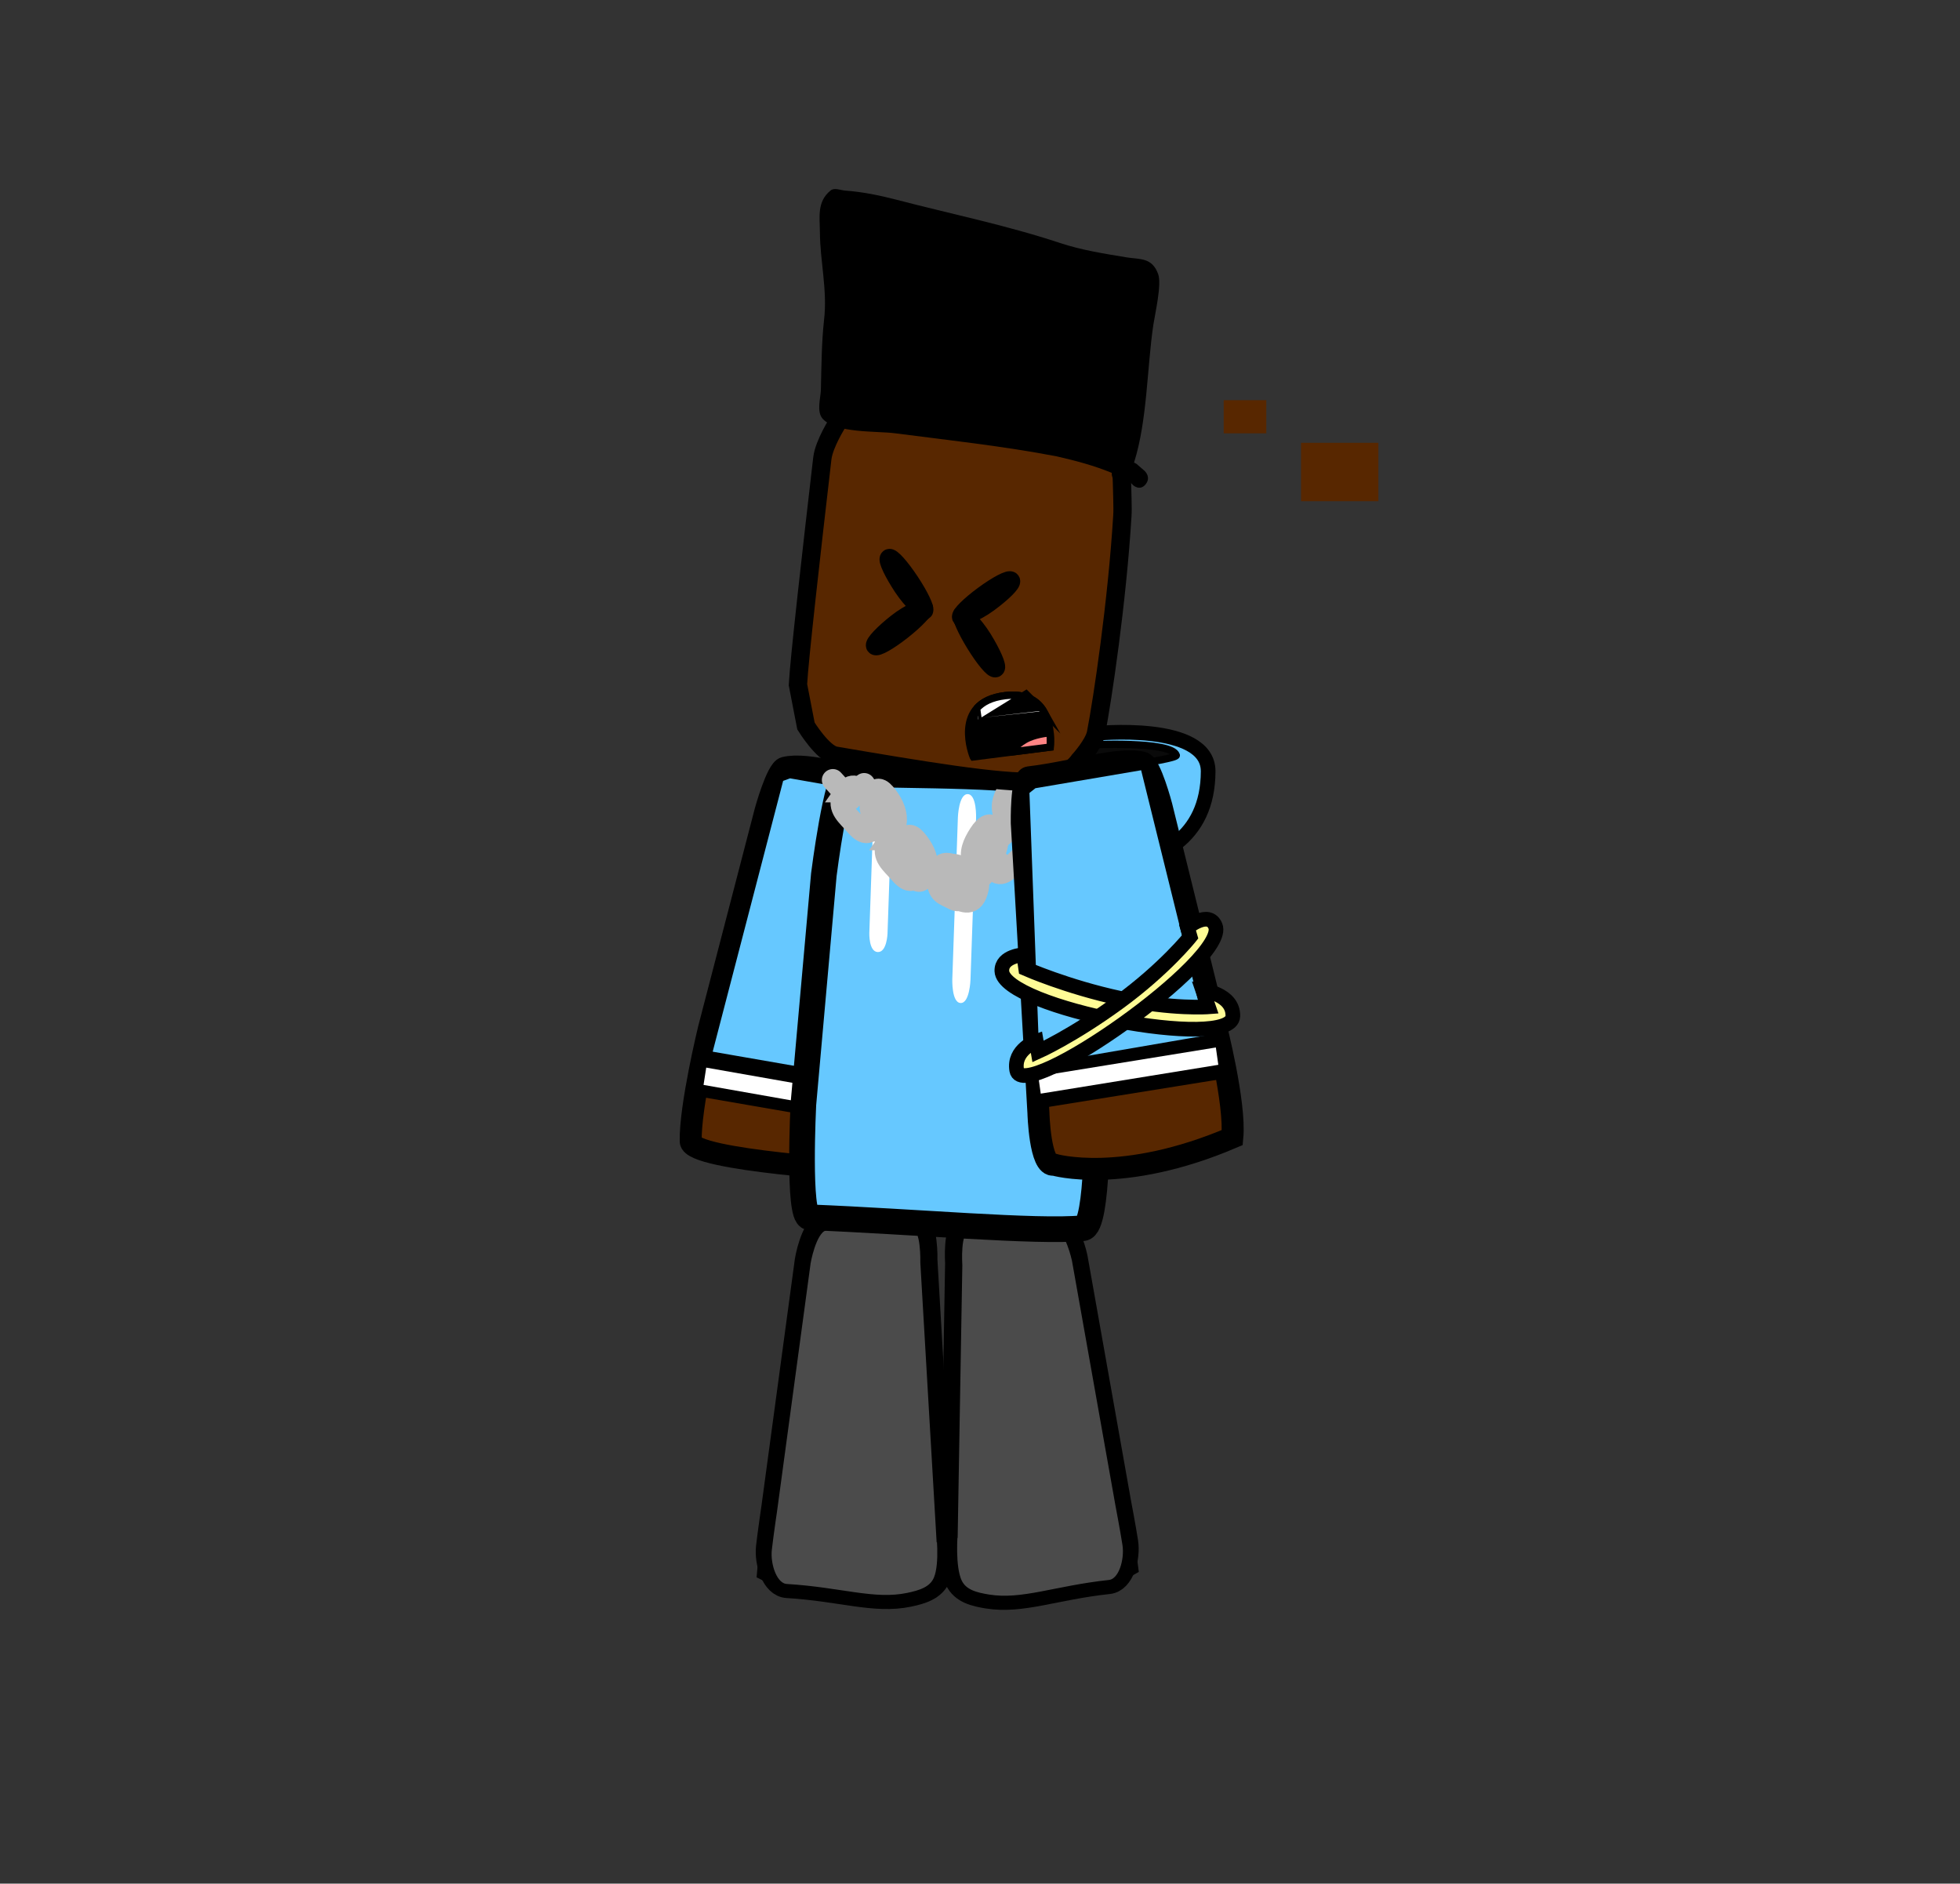 <svg version="1.1" xmlns="http://www.w3.org/2000/svg" xmlns:xlink="http://www.w3.org/1999/xlink" width="267.426" height="257.002" viewBox="0,0,267.426,257.002"><rect x="0" y="0" width="267.426" height="257.002" fill="#333333" stroke="none"/><g transform="translate(-106.287,-54.502)"><g data-paper-data="{&quot;isPaintingLayer&quot;:true}" fill-rule="nonzero" stroke-linejoin="miter" stroke-miterlimit="10" stroke-dasharray="" stroke-dashoffset="0" style="mix-blend-mode: normal"><path d="M373.713,311.16l-267.276,0.344l-0.151,-256.658l267.276,-0.344z" fill="none" stroke="none" stroke-width="NaN" stroke-linecap="butt"/><path d="M294.355,114.917v7.968h-10.552v-7.968z" data-paper-data="{&quot;index&quot;:null}" fill="#582700" stroke="none" stroke-width="0" stroke-linecap="butt"/><path d="M279.065,109.102v4.522h-5.814v-4.522z" data-paper-data="{&quot;index&quot;:null}" fill="#582700" stroke="none" stroke-width="0" stroke-linecap="butt"/><g data-paper-data="{&quot;index&quot;:null}" stroke="#000000" stroke-linecap="round"><path d="M255.549,154.582c0,0 15.599,-1.64 15.581,5.161c-0.048,18.46 -27.177,12.387 -27.177,12.387z" data-paper-data="{&quot;origPos&quot;:null}" fill="#66c8ff" stroke-width="2"/><path d="M254.824,156.131c0,0 11.322,-0.578 11.958,1.419c0.201,0.63 -15.098,2.581 -15.098,2.581z" data-paper-data="{&quot;origPos&quot;:null}" fill="#0a0a0a" stroke-width="1"/></g><g data-paper-data="{&quot;index&quot;:null}"><g data-paper-data="{&quot;origRot&quot;:0,&quot;index&quot;:null}" stroke="#000000" stroke-width="3" stroke-linecap="round"><path d="M224.822,214.257c0,0 -24.236,-1.406 -24.294,-4.029c-0.104,-4.729 2.468,-15.308 2.468,-15.308l7.74,-29.775c0,0 1.549,-5.629 2.63,-5.889c3.243,-0.78 9.202,1.368 15.52,2.213c1.05,0.14 0.88,6.22 0.88,6.22c0,0 -0.663,9.553 -1.087,15.667c-0.646,9.312 -1.656,23.86 -1.656,23.86c0,0 -0.288,7.462 -2.201,7.041z" data-paper-data="{&quot;origPos&quot;:null}" fill="#582700"/><path d="M202.282,202.698l23.651,4.083" fill="none"/><path d="M226.669,203.451l-23.615,-4.324" data-paper-data="{&quot;origPos&quot;:null}" fill="none"/></g><path d="M202.907,198.391l9.814,-37.725l1.319,-0.484l14.999,2.639l-2.23,39.725z" fill="#66c8ff" stroke="#000000" stroke-width="1" stroke-linecap="round"/><path d="M202.28,202.526l0.365,-2.361l24.18,4.262l-0.365,2.361z" fill="#ffffff" stroke="none" stroke-width="0" stroke-linecap="butt"/></g><g data-paper-data="{&quot;index&quot;:null,&quot;origRot&quot;:0}" stroke="#000000" stroke-linecap="round"><path d="M234.823,262.921c0,0 0.597,4.557 -0.328,6.77c-0.708,1.694 -2.495,2.193 -4.199,2.55c-4.678,0.98 -9.213,-0.757 -16.617,-1.205c-2.016,-0.122 -2.985,-3.359 -2.74,-5.5c0.229,-2.003 0.741,-5.47 0.741,-5.47l4.553,-33.64c0,0 0.723,-4.335 2.424,-5.018c4.096,-1.646 8.317,0.094 12.693,0.095c1.483,0 1.344,4.927 1.344,4.927z" data-paper-data="{&quot;origPos&quot;:null}" fill="#ff0000" stroke-width="3"/><path d="M211.549,261.174l22.374,1.441c0,0 0.962,2.621 0.83,4.349c-0.126,1.64 -1.49,4.28 -1.49,4.28c0,0 -8.147,0.825 -11.897,0.721c-4.887,-0.136 -10.526,-2.988 -10.526,-2.988z" data-paper-data="{&quot;origPos&quot;:null}" fill="#976e57" stroke-width="2.5"/><path d="M234.737,263.249c0,0 0.597,4.557 -0.328,6.77c-0.708,1.694 -2.495,2.193 -4.199,2.55c-4.678,0.98 -9.213,-0.757 -16.617,-1.205c-2.016,-0.122 -2.985,-3.359 -2.74,-5.5c0.229,-2.003 0.741,-5.47 0.741,-5.47l4.553,-33.64c0,0 0.723,-4.335 2.424,-5.018c4.096,-1.646 8.317,0.094 12.693,0.095c1.483,0 1.344,4.927 1.344,4.927c0,0 0.538,9.227 0.883,15.133c0.486,8.336 1.246,21.359 1.246,21.359z" data-paper-data="{&quot;origPos&quot;:null}" fill="#4b4b4b" stroke-width="1.5"/></g><g data-paper-data="{&quot;index&quot;:null,&quot;origRot&quot;:0}" stroke="#000000" stroke-linecap="round"><path d="M236.739,226.82c0,0 -0.341,-4.915 1.14,-4.985c4.372,-0.206 8.517,-2.143 12.677,-0.69c1.727,0.603 2.627,4.9 2.627,4.9l5.932,33.394c0,0 0.655,3.44 0.965,5.43c0.332,2.128 -0.502,5.407 -2.512,5.623c-7.378,0.795 -11.837,2.743 -16.551,1.983c-1.717,-0.277 -3.523,-0.691 -4.3,-2.35c-1.015,-2.168 -0.606,-6.748 -0.606,-6.748z" data-paper-data="{&quot;origPos&quot;:null}" fill="#ff0000" stroke-width="3"/><path d="M260.32,268.301c0,0 -5.516,3.114 -10.393,3.479c-3.742,0.28 -11.915,-0.162 -11.915,-0.162c0,0 -1.472,-2.573 -1.665,-4.206c-0.203,-1.72 0.65,-4.383 0.65,-4.383l22.293,-2.49z" data-paper-data="{&quot;origPos&quot;:null}" fill="#976e57" stroke-width="2.5"/><path d="M236.212,263.7c0,0 0.224,-13.046 0.367,-21.397c0.101,-5.916 0.26,-15.16 0.26,-15.16c0,0 -0.341,-4.915 1.14,-4.985c4.372,-0.206 8.517,-2.143 12.677,-0.69c1.727,0.603 2.627,4.9 2.627,4.9l5.932,33.394c0,0 0.655,3.44 0.965,5.43c0.332,2.128 -0.502,5.407 -2.512,5.623c-7.378,0.795 -11.837,2.743 -16.551,1.983c-1.717,-0.277 -3.523,-0.691 -4.3,-2.35c-1.015,-2.168 -0.606,-6.748 -0.606,-6.748z" data-paper-data="{&quot;origPos&quot;:null}" fill="#4b4b4b" stroke-width="1.5"/></g><g><g><path d="M255.954,205.669c0,0 0.237,16.198 -1.891,16.402c-6.385,0.612 -23.067,-0.921 -37.326,-1.483c-1.602,-0.063 -0.838,-15.4 -0.838,-15.4l2.795,-31.355c0,0 1.747,-13.835 3.216,-13.777c9.498,0.374 23.742,-0.02 29.899,1.911c2.053,0.644 3.406,15.5 3.406,15.5z" data-paper-data="{&quot;origPos&quot;:null}" fill="#66c8ff" stroke="#000000" stroke-width="3.5" stroke-linecap="round"/><path d="M226.051,184.399c-1.24,-0.049 -1.152,-2.601 -1.152,-2.601c0.183,-5.293 0.424,-12.288 0.607,-17.581c0,0 0.088,-2.552 1.329,-2.503c1.24,0.049 1.152,2.601 1.152,2.601c-0.183,5.293 -0.366,10.586 -0.548,15.879l-0.059,1.701c0,0 -0.088,2.552 -1.329,2.503z" fill="#ffffff" stroke="none" stroke-width="0.5" stroke-linecap="butt"/><path d="M237.351,191.351c-1.24,-0.049 -1.13,-3.255 -1.13,-3.255c0.23,-6.65 0.533,-15.437 0.763,-22.086c0,0 0.111,-3.206 1.351,-3.157c1.24,0.049 1.13,3.255 1.13,3.255c-0.23,6.65 -0.459,13.299 -0.689,19.949l-0.074,2.137c0,0 -0.111,3.206 -1.351,3.157z" fill="#ffffff" stroke="none" stroke-width="0.5" stroke-linecap="butt"/></g><g fill="none" stroke="#b9b9b9" stroke-width="3"><path d="M247.903,166.253c-0.747,-1.425 0.174,-2.641 1.391,-3.845c1.218,-1.203 2.41,-1.538 3.018,-0.513c1.29,2.174 -0.175,3.119 -1.128,4.061c-1.218,1.203 -2.227,2.309 -3.281,0.297z" stroke-linecap="butt"/><path d="M248.87,165.684l-2.577,2.487" stroke-linecap="round"/><path d="M242.865,168.682c1.218,-1.203 2.41,-1.538 3.018,-0.513c1.29,2.174 -0.175,3.119 -1.128,4.061c-1.218,1.203 -2.227,2.309 -3.281,0.297c-0.747,-1.425 0.174,-2.641 1.391,-3.845z" stroke-linecap="butt"/><path d="M239.863,174.445l2.577,-2.487" stroke-linecap="round"/><path d="M234.479,173.768c0.443,-1.662 1.722,-1.453 3.166,-0.925c1.443,0.528 2.339,1.567 2.061,2.838c-0.588,2.694 -2.016,1.747 -3.146,1.334c-1.443,-0.528 -2.706,-0.899 -2.081,-3.247z" stroke-linecap="butt"/><path d="M235.388,174.426l-3.018,-1.155" stroke-linecap="round"/><path d="M227.72,169.006c0.904,-1.317 2.005,-0.465 3.158,0.767c1.153,1.233 1.654,2.658 1.018,3.696c-1.348,2.201 -2.36,0.588 -3.263,-0.377c-1.153,-1.233 -2.189,-2.226 -0.912,-4.086z" stroke-linecap="butt"/><path d="M228.347,170.085l-2.396,-2.624" stroke-linecap="round"/><path d="M221.691,162.477c0.904,-1.317 2.005,-0.465 3.158,0.767c1.153,1.233 1.654,2.658 1.018,3.696c-1.348,2.201 -2.36,0.588 -3.263,-0.377c-1.153,-1.233 -2.189,-2.226 -0.912,-4.086z" stroke-linecap="butt"/><path d="M219.923,160.931l2.396,2.624" stroke-linecap="round"/></g></g><g fill="none" stroke="#b9b9b9" stroke-width="3"><path d="M243.31,165.689c-0.54,-1.394 0.056,-2.646 0.854,-3.897c0.798,-1.25 1.6,-1.632 2.037,-0.632c0.927,2.122 -0.046,3.123 -0.671,4.103c-0.798,1.25 -1.458,2.395 -2.22,0.426z" stroke-linecap="butt"/><path d="M243.953,165.082l-1.691,2.587" stroke-linecap="round"/><path d="M239.947,168.315c0.798,-1.25 1.6,-1.632 2.037,-0.632c0.927,2.122 -0.046,3.123 -0.671,4.103c-0.798,1.25 -1.458,2.395 -2.22,0.426c-0.54,-1.394 0.056,-2.646 0.854,-3.897z" stroke-linecap="butt"/><path d="M239.735,171.605l-1.691,2.587" stroke-linecap="round"/><path d="M234.374,173.728c0.262,-1.679 1.135,-1.52 2.127,-1.049c0.992,0.471 1.624,1.474 1.466,2.755c-0.336,2.716 -1.328,1.826 -2.104,1.457c-0.992,-0.471 -1.858,-0.792 -1.489,-3.163z" stroke-linecap="butt"/><path d="M232.93,173.314l2.076,1.035" stroke-linecap="round"/><path d="M229.674,169.235c0.583,-1.352 1.35,-0.544 2.162,0.643c0.812,1.186 1.185,2.591 0.778,3.653c-0.864,2.253 -1.589,0.68 -2.224,-0.249c-0.812,-1.186 -1.538,-2.138 -0.715,-4.047z" stroke-linecap="butt"/><path d="M230.125,170.288l-1.688,-2.527" stroke-linecap="round"/><path d="M225.428,162.947c0.583,-1.352 1.35,-0.544 2.162,0.643c0.812,1.186 1.185,2.591 0.778,3.653c-0.864,2.253 -1.589,0.68 -2.224,-0.249c-0.812,-1.186 -1.538,-2.138 -0.715,-4.047z" stroke-linecap="butt"/><path d="M225.879,164l-1.688,-2.527" stroke-linecap="round"/></g><path d="M215.16,147.914c0.172,-3.338 1.808,-17.8 3.327,-30.865c0.235,-2.021 2.144,-4.974 2.144,-4.974c0,0 2.293,-1.38 3.497,-1.227c13.285,1.684 26.055,2.172 30.795,4.402c1.58,0.743 4.376,2.912 4.376,2.912c0,0 0.157,4.568 0.151,5.737c-0.002,0.39 -0.002,0.609 -0.026,0.998c-0.711,11.655 -2.693,24.989 -3.592,29.618c-0.299,1.543 -2.315,3.748 -2.315,3.748c0,0 -1.646,2.603 -5.938,2.87c-4.696,0.293 -15.825,-1.569 -27.295,-3.527c-1.722,-0.294 -4.03,-4.048 -4.03,-4.048z" fill="#582700" stroke="#000000" stroke-width="2.5" stroke-linecap="round"/><path d="M260.909,120.714l-0.62,-0.623c-0.082,-0.042 -0.163,-0.084 -0.245,-0.126c-0.248,0.289 -0.701,0.605 -1.373,0.265c-0.62,-0.314 -0.718,-0.826 -0.688,-1.209c-2.43,-1.001 -4.902,-1.654 -7.508,-2.253c-7.328,-1.405 -14.742,-2.201 -22.132,-3.158c-2.424,-0.314 -7.966,0.025 -9.795,-1.956c-0.892,-0.966 -0.283,-2.884 -0.257,-3.969c0.075,-3.146 0.088,-6.412 0.432,-9.54c0.475,-4.085 -0.541,-7.92 -0.568,-11.991c-0.013,-2.041 -0.421,-4.143 1.46,-5.662c0.531,-0.429 1.333,-0.034 1.997,0.015c2.427,0.179 4.74,0.658 7.091,1.271c7.449,1.942 14.862,3.442 22.203,5.873c2.961,0.984 6.005,1.451 9.069,1.961c1.8,0.3 3.512,-0.037 4.342,2.311c0.496,1.402 -0.446,5.421 -0.67,6.924c-0.862,5.798 -0.817,13.06 -2.63,18.77c0.107,0.054 0.215,0.109 0.322,0.164l1.134,0.983c0,0 0.912,0.835 0.13,1.81c-0.782,0.974 -1.694,0.139 -1.694,0.139z" data-paper-data="{&quot;index&quot;:null}" fill="#000000" stroke="none" stroke-width="0.5" stroke-linecap="butt"/><g fill="none" stroke="#000000" stroke-width="2.5" stroke-linecap="butt"><path d="M229.469,134.627c-1.312,-1.985 -2.153,-3.762 -1.878,-3.97c0.275,-0.208 1.562,1.233 2.875,3.217c1.312,1.985 2.153,3.762 1.878,3.97c0,0 -1.562,-1.233 -2.875,-3.217z"/><path d="M232.325,137.396c0.2,0.29 -1.123,1.693 -2.954,3.135c-1.831,1.441 -3.478,2.375 -3.678,2.085c-0.2,-0.29 1.123,-1.693 2.954,-3.135c1.831,-1.441 3.678,-2.085 3.678,-2.085z" data-paper-data="{&quot;index&quot;:null}"/></g><g><g data-paper-data="{&quot;index&quot;:null}"><g stroke="#000000" stroke-width="3" stroke-linecap="round"><path d="M272.142,194.365c0,0 2.733,10.634 2.286,15.34c-15.097,6.445 -24.339,3.7 -24.339,3.7c-1.918,0.395 -2.118,-7.07 -2.118,-7.07c0,0 -0.837,-14.561 -1.372,-23.88c-0.352,-6.12 -0.901,-15.681 -0.901,-15.681c0,0 -0.098,-6.081 0.954,-6.208c6.328,-0.759 12.312,-2.826 15.545,-2.003c1.078,0.274 2.56,5.924 2.56,5.924l7.386,29.878z" data-paper-data="{&quot;origPos&quot;:null}" fill="#582700"/><path d="M272.773,200.238l-24.387,3.925l-0.473,-3.456l24.389,-4.191z" data-paper-data="{&quot;origPos&quot;:null}" fill="none"/></g><path d="M247.643,200.274l-1.406,-37.82l1.116,-0.881l15.007,-2.551l9.183,37.14z" fill="#66c8ff" stroke="#000000" stroke-width="1" stroke-linecap="round"/><path d="M248.288,203.716l-0.336,-2.366l24.229,-3.932l0.336,2.366z" fill="#ffffff" stroke="none" stroke-width="0" stroke-linecap="butt"/></g><g fill="#fffc96" stroke="#000000" stroke-width="2" stroke-linecap="round"><path d="M270.388,189.605c0,0 4.186,0.51 4.111,3.532c-0.12,4.835 -31.358,-1.108 -31.517,-6.154c-0.065,-2.062 2.98,-2.22 2.98,-2.22l0.274,1.899c0,0 5.632,2.491 12.89,4.05c7.157,1.538 12.042,1.161 12.042,1.161z"/><path d="M268.304,181.042c0,0 2.901,-2.384 3.806,-0.205c1.9,4.574 -26.258,24.377 -27.096,19.704c-0.508,-2.83 2.665,-3.956 2.665,-3.956l0.24,1.39c0,0 4.72,-2.114 11.015,-6.711c6.295,-4.597 9.744,-8.943 9.744,-8.943z" data-paper-data="{&quot;index&quot;:null}"/></g></g><g data-paper-data="{&quot;index&quot;:null}" fill="none" stroke="#000000" stroke-width="2.5" stroke-linecap="butt"><path d="M237.437,138.729c-0.191,-0.297 1.174,-1.653 3.048,-3.03c1.874,-1.377 3.548,-2.253 3.739,-1.956c0.191,0.297 -1.174,1.653 -3.048,3.03c-1.874,1.377 -3.739,1.956 -3.739,1.956z"/><path d="M240.374,141.631c1.251,2.029 2.038,3.835 1.756,4.033c-0.281,0.198 -1.524,-1.286 -2.775,-3.316c-1.251,-2.029 -2.038,-3.835 -1.756,-4.033c0,0 1.524,1.286 2.775,3.316z" data-paper-data="{&quot;index&quot;:null}"/></g><g data-paper-data="{&quot;index&quot;:null}" stroke="#000000" stroke-width="1" stroke-linecap="butt"><path d="M239.081,157.773c0,0 -3.103,-7.477 4.374,-8.363c7.062,-0.837 6.128,7.021 6.128,7.021l-10.501,1.343z" fill="#000000"/><path d="M248.739,151.651c0.003,0.005 -8.991,1.027 -8.991,1.027c0,0 -0.215,-1.493 -0.212,-1.498c0.755,-0.87 1.982,-1.541 3.918,-1.771c2.914,-0.346 4.466,0.789 5.285,2.242z" fill="#ffffff"/><path d="M244.273,157.109c-0.172,0.022 0.899,-1.306 2.377,-1.948c1.255,-0.545 2.907,-0.71 2.912,-0.629c0.065,0.937 0.02,1.898 0.02,1.898c0,0 -3.55,0.454 -5.309,0.679z" fill="#ff8484"/></g></g></g></svg>